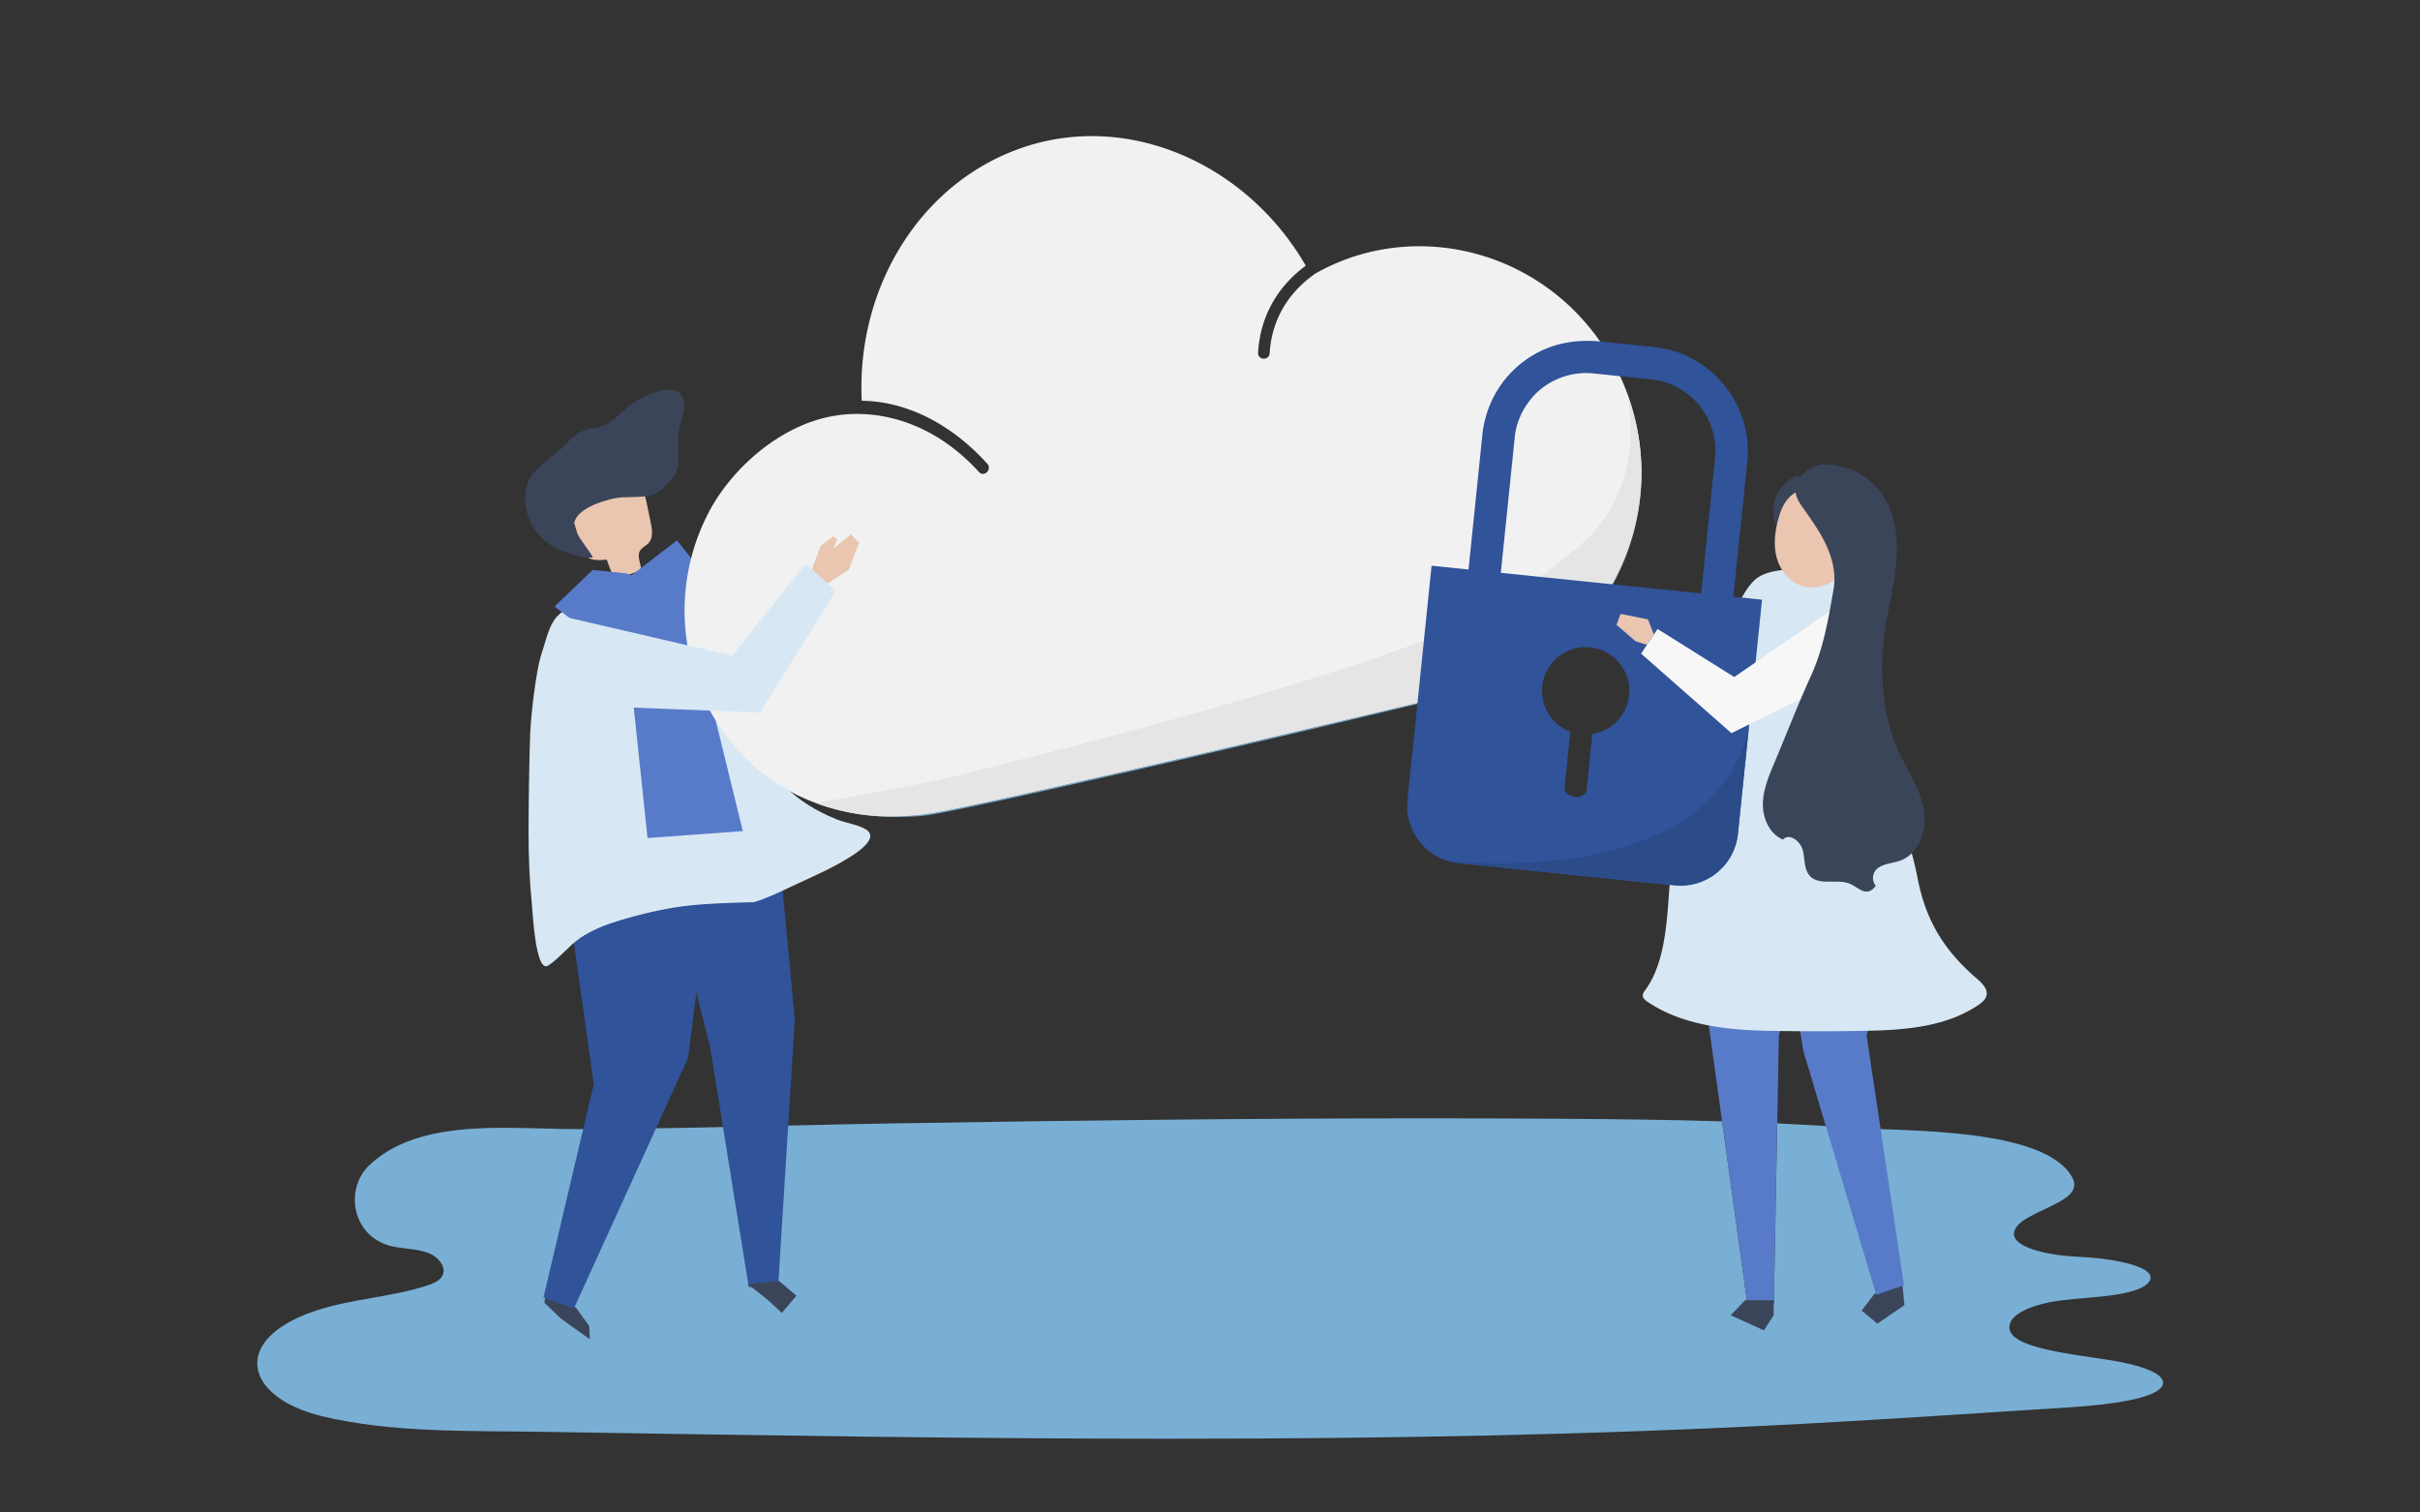 <svg width="800" height="500" xmlns="http://www.w3.org/2000/svg">
  <rect width="100%" height="100%" fill="#333333" stroke="none"/>
  <g fill="none" fill-rule="evenodd">
    <path d="M387.46 475.63c-69.5 0-139.13-1.2-208.63-2.3-23.75-.38-49.36.38-72.39-5.16-25.6-6.18-30.47-25.3-2.3-34.8 11.86-4 25.06-4.5 36.98-8.37 1.89-.61 3.85-1.4 4.87-2.85 2-2.86-.85-6.6-4.45-7.96-3.6-1.37-7.73-1.29-11.57-2.1-13.55-2.84-16.37-18.9-7.82-26.95 11.2-10.55 28-12.31 44.67-12.31 4.16 0 8.31.1 12.37.22 4.05.1 8.01.22 11.79.22h.7c12.75-.05 25.52-.24 38.28-.5 21.81-.43 43.63-1.04 65.43-1.4 58.58-.97 117.16-1.67 175.75-1.67 14.69 0 29.37.04 44.06.14 18.03.11 36.07.3 54.09.85l8.34 60.25h8.76l1.12-59.57c8.19.38 16.36.84 24.53 1.43 17.4 1.25 64.1-.18 73.05 16.52.9 1.68.9 3.43-.45 5.06-3.35 4.06-14.36 6.8-17.74 10.85-4.86 5.82 6.63 9.67 20.71 10.27 11.77.5 28.47 3.77 21.83 9.26-2.46 2.03-8.46 3.18-14.33 3.8-5.85.62-12.07.9-17.47 1.93-7 1.34-12.04 3.96-13.1 6.81-2.93 7.83 17.27 9.92 32.75 12.3 8.84 1.38 17.8 3.99 17.77 7.49-.06 5.03-17.06 7.27-30.63 8.13-29.68 1.88-59.31 3.9-89.11 5.5-69.07 3.7-138.4 4.9-207.86 4.9" fill="#79AFD4"/>
    <path fill="#3B455A" d="M179.95 430.64l5.42 5.22 9.61 6.88-.2-4.4-4.39-6.04-9.61-6.88-.83 5.22"/>
    <path fill="#305399" d="M188.6 270.44l-2.52 15.85 10.22 72.07-16.63 70.51 10.03 3.72 37.76-82.82 3.27-25.79-1.44-53.88-40.7.34"/>
    <path fill="#305399" d="M256.4 269.8l6.35 67.18-5.48 87.75-9.74.81-12.79-79.49-19.97-78.89 41.63 2.64"/>
    <path fill="#3B455A" d="M253.72 429.64l4.73 4.4 4.83-5.7-5.7-4.84-10.54.88 6.68 5.26"/>
    <path d="M211.93 188.47l-8.55 3.23a45.62 45.62 0 01-2.79-6.73c-2.66.33-5.86.43-7.43-1.74a7.57 7.57 0 01-.98-2.32l-2.98-10.03a9.21 9.21 0 01-.57-3.55c.23-2.1 1.85-3.79 3.56-5.04 4.36-3.19 10.07-4.73 15.32-3.44 1.4.35 2.78.9 3.81 1.9 1.6 1.55 2.12 3.86 2.57 6.03l1.23 6.01c.48 2.3.85 5-.73 6.75-.85.92-2.14 1.41-2.78 2.48-1.15 1.88.3 4.25.32 6.45" fill="#EAC5B0"/>
    <path d="M224.25 144.12c.08-1 .22-2 .44-2.97.48-2.11 1.34-4.15 1.5-6.31.16-2.16-.62-4.6-2.57-5.56-1.25-.62-2.73-.5-4.11-.26-4.54.8-8.85 2.83-12.35 5.83-3.33 2.86-5.95 6.16-10.5 6.62-4.27.44-6.6 2.28-9.7 5.49-3.36 3.47-8.66 6.53-11.33 10.4a12.15 12.15 0 00-1.91 5.53 18.3 18.3 0 008.55 17.37c1.3.8 2.71 1.4 4.14 1.96 2.96 1.13 6.53 2.57 9.56 2.03-1.1-2.4-6.96-8.8-6.1-11.63 1.36-4.51 8.41-6.67 12.37-7.68 4.31-1.1 9.16-.07 13.32-1.4 3-.95 5.87-4.07 7.53-6.68 2.04-3.23.84-9.08 1.16-12.74" fill="#3B455A"/>
    <path d="M176.33 305.05c.58 6.13 1.74 14.35 4.12 14.38.45 0 .85-.27 1.2-.52 3.81-2.7 6.32-6.15 10.07-8.77 3.93-2.73 8.6-4.49 13.2-5.88 6.9-2.1 14-3.75 21.15-4.71 7.78-1.05 23.12-1.3 23.12-1.3 4.29-1.25 8.3-3.25 12.32-5.14 6.93-3.24 14.03-6.22 20.4-10.38 2.04-1.33 7.65-5.23 5.18-7.86-1.88-2-7.55-2.82-10.19-3.87-8.59-3.43-16.27-8.5-21.8-16.05-7.56-10.35-13-23.85-17.16-35.94-.77-2.24-1.48-4.5-2.16-6.76-.4-1.28-.97-6.25-2.03-6.97-10.71-7.22-14.44-14.21-26.01-11-26.41 7.31-24.37 8.28-28.82 22.16-1.8 5.59-3.4 20.2-3.65 26-.31 7.04-.55 25.85-.54 32.88.01 7.85.3 15.7 1.09 23.51.09.87.23 3.31.51 6.22" fill="#D7E8F4"/>
    <path fill="#587BC9" d="M223.79 178.65l14.66 18.24-45.92 19.3-5.87-9.06 37.13-28.48"/>
    <path fill="#587BC9" d="M195.94 188.41l11.48 1.18 19.61 9.53 18.53 75.62-31.5 2.31-6.98-66.1-18.28-6.25-5.49-4.2 12.63-12.09"/>
    <path d="M522.65 105.01c-22.9-24.86-59.3-30.58-87.48-14.77l-.16.07c-8.45 5.8-14.55 14.62-15.29 26.42-.16 2.59-4 2.4-3.83-.2.78-12.65 7-22.24 15.76-28.7-19.1-33.12-57.5-50.69-92.45-39.42-34.39 11.08-56.16 46.15-54.33 84.07 3.12.04 6.26.39 9.38 1.08 12.43 2.75 23.29 10.01 32.09 19.7 1.74 1.92-1 4.67-2.74 2.76a65.58 65.58 0 00-9.5-8.63c-12.7-9.4-28.54-13.04-43.32-8.79-14.93 4.3-29.17 16.75-36.56 30.9a70.1 70.1 0 00-4.53 53.87c5.79 17.63 18.56 32.32 34.77 39.9 15.02 7.02 30.82 8.09 46.6 5.01 10.35-2.02 20.65-4.3 30.95-6.59a7758.64 7758.64 0 0088.13-20.25c12.89-3.02 25.78-6.06 38.66-9.11 10.59-2.5 21.94-4.25 31.86-8.86 32.44-15.09 50.36-54.47 38.08-91.15a76.06 76.06 0 00-16.09-27.3" fill="#F1F1F1"/>
    <path d="M296.57 270.09c-4.22 0-8.4-.3-12.55-.95 3.56.52 7.13.77 10.73.77 5.42 0 10.86-.57 16.31-1.63 10.35-2.02 20.66-4.3 30.95-6.58a7758.64 7758.64 0 0088.13-20.26c12.82-3 25.63-6.03 38.45-9.06l-.04.35-29.21 6.97-10.83 2.57a7669.27 7669.27 0 01-86.5 19.88c-10.3 2.29-20.6 4.57-30.95 6.59-1.9.36-3.78.67-5.68.92a91.8 91.8 0 01-8.8.43" fill="#70A3C5"/>
    <path d="M294.75 269.91c-3.6 0-7.17-.25-10.73-.77a75.22 75.22 0 01-13.78-3.48c.12-.13.2-.33.36-.36 19.59-3.44 34.7-6.07 50.55-10.08 49.47-12.45 101.62-25.92 149.55-43.38l-2.11 20.54c-12.82 3.03-25.63 6.05-38.45 9.06A7758.64 7758.64 0 01342 261.69c-10.3 2.3-20.6 4.57-30.95 6.6a85.21 85.21 0 01-16.31 1.62" fill="#E5E5E5"/>
    <path d="M533.18 193.18l-.24-.02a75.97 75.97 0 009.7-36.8 75.93 75.93 0 01-9.46 36.82" fill="#70A3C5"/>
    <path d="M532.94 193.16l-23.85-2.46c4.36-3.2 8.62-6.55 12.74-10.01 14.86-12.46 19.58-31.27 16.26-49.77a74.86 74.86 0 014.54 25.43 75.97 75.97 0 01-9.69 36.8" fill="#E5E5E5"/>
    <path fill="#3B455A" d="M629.08 426.52l.5 4.93-8.95 6.12-5.22-4.32 4.23-5.52 8.95-6.13.5 4.92"/>
    <path fill="#587BC9" d="M629 276l1.5 14.95-13.45 51.36 12.37 82.56-9.17 3.15-24.1-80.61-3.81-23.45.19-49.64L629 276"/>
    <path fill="#587BC9" d="M558.48 292.6l19.15 138.34h8.76l1.67-88.66 16.01-62.21-45.59 12.53"/>
    <path fill="#3B455A" d="M586.35 432.38l-.01 2.44-3.23 4.96-10.99-4.97 4.75-4.97 9.47.01v2.53"/>
    <path d="M580.4 191.46c6.62-5.47 22.56-2.3 30.94-2.3 1.73 18.4 5.09 36.78 9.2 54.78 3.55 15.55 10.33 30.72 13.35 46.25 2.68 13.86 8.55 23.82 19.6 33.31 1.73 1.49 3.7 3.4 3.2 5.62-.32 1.33-1.48 2.28-2.6 3.05-11.17 7.64-25.5 8.42-39.02 8.63-10.27.17-20.54.15-30.8-.04-13.38-.26-28.25-1.85-39.65-9.6-.72-.48-1.49-1.11-1.54-1.98-.05-.75.45-1.4.9-2 7.97-11 7.06-29.2 8.63-42.09 1.76-14.54 3.54-29.12 7.02-43.35a184.14 184.14 0 018.9-27.05c2.79-6.67 6.11-17.6 11.33-22.75.18-.17.36-.33.55-.48" fill="#D7E8F4"/>
    <path d="M572.93 131.54a34.93 34.93 0 00-16.15-14.27c-4.58-2-9.36-2.49-13.98-2.96l-13.44-1.38c-6.25-.65-11.86-.03-17.16 1.89a34.39 34.39 0 00-16.94 13.77 35.07 35.07 0 00-5.24 15.35l-7.3 71.03 10.67 1.1 7.34-71.39c.29-2.79.8-4.66 2-7.42.93-2.14 2.99-5.15 4.68-6.84a22.99 22.99 0 017.26-5.02 23.43 23.43 0 0110.52-2.06c.49.01 1 .05 1.64.12l18.81 1.93c2.85.3 4.74.8 7.5 2 2.15.94 5.15 3 6.84 4.69a22.98 22.98 0 015.03 7.25 23.44 23.44 0 012.06 10.53c-.02.48-.06 1-.12 1.62l-7.35 71.4 10.68 1.1 7.34-71.39a34.1 34.1 0 00-4.69-21.05" fill="#305399"/>
    <path d="M526.4 242.64l-1.91 18.65c-.14 1.39-1.87 2.34-3.86 2.14h-.08c-1.99-.21-3.49-1.5-3.34-2.89l1.91-18.65a14.44 14.44 0 117.29.75m-53.16-55.62l-7.96 77.45a19.07 19.07 0 0017.01 20.92l71.3 7.33a19.07 19.07 0 0020.92-17.02l7.97-77.45-109.24-11.23" fill="#305399"/>
    <path d="M555.58 292.65c-.66 0-1.31-.03-1.98-.1l-71.3-7.33a19.12 19.12 0 01-3.17-.6c.07 0 1.78.2 4.71.4 2.93.2 7.08.4 12.03.4 25.9 0 73.61-5.48 82.27-45.07l-3.62 35.19a19.07 19.07 0 01-18.94 17.11" fill="#2B4B89"/>
    <path fill="#EAC5B0" d="M268.34 188.32l2.97-7.9 4.13-3.1 1.37 1.04-1.38 3.09 5.85-4.8 2.75 2.75-3.45 8.93-7.19 4.65-5.05-4.66"/>
    <path fill="#D7E8F4" d="M184.85 203.5l57.17 13.25 24.34-30.37 9.95 9.06-25.1 40.12-67.3-2.63-4.96-15.85 5.9-13.58"/>
    <path fill="#F7F7F7" d="M614.53 195.44l-41.23 28.37-25.34-15.88-5.44 8.15 29.86 26.29 41.22-20.34.93-26.59"/>
    <path d="M600 168.41c-5.4.78-9.7 3-10.94 8.3-2.51-3-3.46-7.26-2.46-11.05 1-3.79 3.93-7.02 7.61-8.39a14.25 14.25 0 015.79 9.1v2.04" fill="#3B455A"/>
    <path d="M594.16 193.08c-3.97-1.87-6.48-6.07-7.2-10.39-.72-4.32.13-8.76 1.47-12.94 4.46-13.88 21.92-9.22 25.59 2.93 3.2 10.58-8.34 25.83-19.86 20.4" fill="#EAC5B0"/>
    <path d="M598.91 290.13c-2.51-1.92-2.22-5.69-2.87-8.79-.65-3.1-4.55-6.18-6.61-3.78-4.38-1.8-6.68-6.88-6.66-11.62.02-4.73 1.89-9.24 3.73-13.6 4.07-9.68 7.88-19.51 12.23-29.06 4.11-9.03 5.75-18.97 7.42-28.58.83-4.81-.3-9.8-2.33-14.26-2.02-4.45-4.9-8.45-7.71-12.44-1.17-1.66-2.38-3.43-2.55-5.46-.19-2.24.97-4.44 2.62-5.96a10.58 10.58 0 018.7-3c11.78 1.18 19.75 9.23 21.66 21.12 1.61 10.05-1 20.22-2.88 30.23-2.83 15.04-1.9 32.95 5.44 46.55 3 5.54 6.32 11.14 7.04 17.4.71 6.26-2.03 13.44-7.93 15.62-2.31.85-4.93.9-7.01 2.2a4.1 4.1 0 00-1.11 6.12c-3.12 4.14-5.57.54-8.71-.72-3.83-1.53-9.24.49-12.46-1.97" fill="#3B455A"/>
    <path fill="#EAC5B0" d="M546.74 209.76l-1.95-5-9.05-1.82-1.36 3.62 6.33 5.44 3.76 1.16 2.27-3.4"/>
  </g>
</svg>
